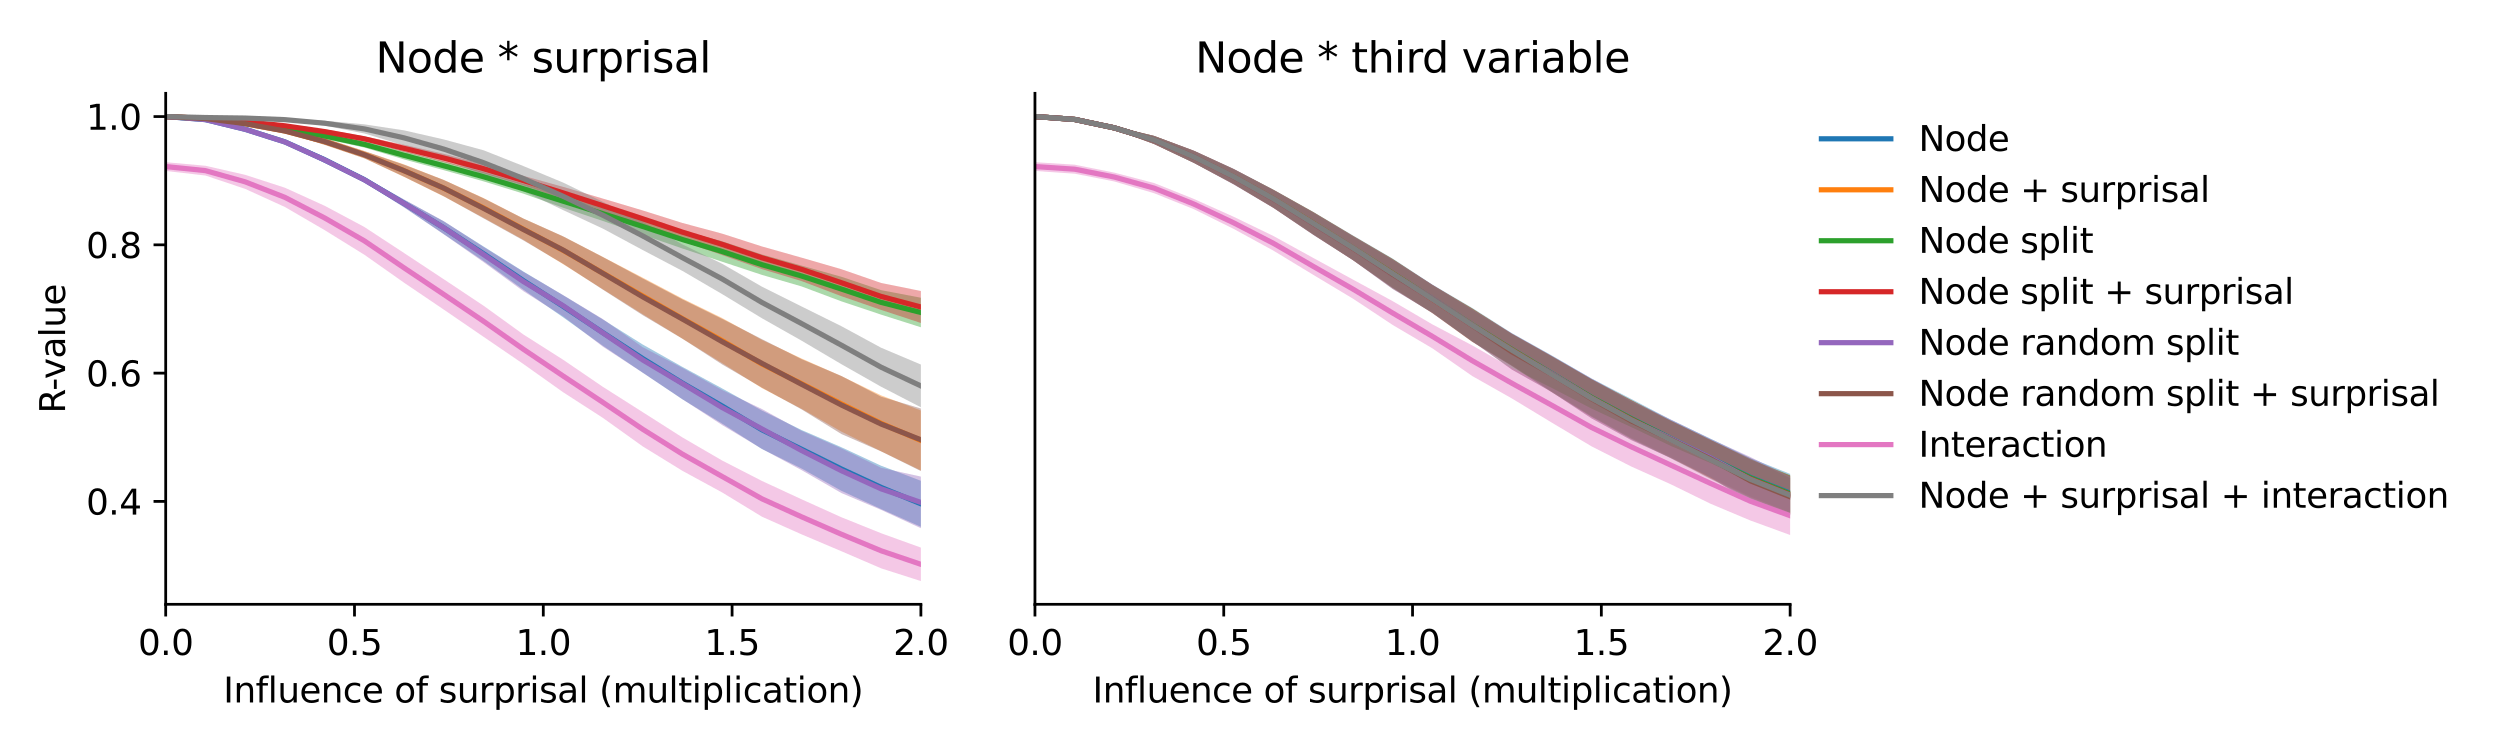 <?xml version="1.0" encoding="utf-8" standalone="no"?>
<!DOCTYPE svg PUBLIC "-//W3C//DTD SVG 1.1//EN"
  "http://www.w3.org/Graphics/SVG/1.1/DTD/svg11.dtd">
<svg xmlns:xlink="http://www.w3.org/1999/xlink" width="720pt" height="216pt" viewBox="0 0 720 216" xmlns="http://www.w3.org/2000/svg" version="1.1">
 <defs>
  <style type="text/css">*{stroke-linejoin: round; stroke-linecap: butt}</style>
 </defs>
 <g id="figure_1">
  <g id="patch_1">
   <path d="M 0 216 
L 720 216 
L 720 0 
L 0 0 
z
" style="fill: #ffffff"/>
  </g>
  <g id="axes_1">
   <g id="patch_2">
    <path d="M 47.72 174.04 
L 265.215 174.04 
L 265.215 26.88 
L 47.72 26.88 
z
" style="fill: #ffffff"/>
   </g>
   <g id="PolyCollection_1">
    <path d="M 47.72 33.569 
L 47.72 33.569 
L 59.167 34.543 
L 70.614 37.606 
L 82.061 41.383 
L 93.508 46.928 
L 104.956 52.469 
L 116.403 59.69 
L 127.85 67.457 
L 139.297 75.2 
L 150.744 83.452 
L 162.191 91.398 
L 173.638 99.589 
L 185.085 107.312 
L 196.532 114.995 
L 207.979 122.006 
L 219.427 129.312 
L 230.874 134.943 
L 242.321 141.349 
L 253.768 146.625 
L 265.215 151.73 
L 265.215 138.465 
L 265.215 138.465 
L 253.768 134.13 
L 242.321 128.805 
L 230.874 123.856 
L 219.427 118.242 
L 207.979 111.866 
L 196.532 105.667 
L 185.085 99.21 
L 173.638 92.024 
L 162.191 85.051 
L 150.744 78.203 
L 139.297 71.009 
L 127.85 63.789 
L 116.403 57.538 
L 104.956 51.048 
L 93.508 45.157 
L 82.061 40.349 
L 70.614 36.86 
L 59.167 34.343 
L 47.72 33.569 
z
" clip-path="url(#pa3be684b20)" style="fill: #1f77b4; fill-opacity: 0.4"/>
   </g>
   <g id="PolyCollection_2">
    <path d="M 47.72 33.569 
L 47.72 33.569 
L 59.167 34.231 
L 70.614 35.873 
L 82.061 38.152 
L 93.508 41.723 
L 104.956 45.599 
L 116.403 50.965 
L 127.85 56.586 
L 139.297 62.752 
L 150.744 69.07 
L 162.191 76.091 
L 173.638 83.325 
L 185.085 90.495 
L 196.532 97.536 
L 207.979 104.594 
L 219.427 111.777 
L 230.874 117.764 
L 242.321 124.302 
L 253.768 129.976 
L 265.215 135.493 
L 265.215 118.219 
L 265.215 118.219 
L 253.768 113.875 
L 242.321 108.323 
L 230.874 103.255 
L 219.427 97.888 
L 207.979 91.595 
L 196.532 85.988 
L 185.085 79.958 
L 173.638 74.011 
L 162.191 68.112 
L 150.744 62.951 
L 139.297 57.056 
L 127.85 51.854 
L 116.403 47.363 
L 104.956 43.503 
L 93.508 39.809 
L 82.061 37.294 
L 70.614 35.349 
L 59.167 34.067 
L 47.72 33.569 
z
" clip-path="url(#pa3be684b20)" style="fill: #ff7f0e; fill-opacity: 0.4"/>
   </g>
   <g id="PolyCollection_3">
    <path d="M 47.72 33.569 
L 47.72 33.569 
L 59.167 34.33 
L 70.614 35.803 
L 82.061 37.498 
L 93.508 40.01 
L 104.956 42.506 
L 116.403 45.929 
L 127.85 49.023 
L 139.297 52.244 
L 150.744 55.773 
L 162.191 59.829 
L 173.638 63.645 
L 185.085 67.623 
L 196.532 71.569 
L 207.979 75.38 
L 219.427 79.167 
L 230.874 82.501 
L 242.321 86.788 
L 253.768 90.62 
L 265.215 94.259 
L 265.215 85.748 
L 265.215 85.748 
L 253.768 83.566 
L 242.321 79.709 
L 230.874 76.5 
L 219.427 73.288 
L 207.979 69.497 
L 196.532 66.411 
L 185.085 62.826 
L 173.638 59.451 
L 162.191 56.062 
L 150.744 52.95 
L 139.297 49.582 
L 127.85 46.487 
L 116.403 43.551 
L 104.956 40.67 
L 93.508 38.333 
L 82.061 36.57 
L 70.614 35.288 
L 59.167 34.175 
L 47.72 33.569 
z
" clip-path="url(#pa3be684b20)" style="fill: #2ca02c; fill-opacity: 0.4"/>
   </g>
   <g id="PolyCollection_4">
    <path d="M 47.72 33.57 
L 47.72 33.57 
L 59.167 34.18 
L 70.614 35.224 
L 82.061 36.525 
L 93.508 38.575 
L 104.956 40.712 
L 116.403 43.766 
L 127.85 46.726 
L 139.297 49.908 
L 150.744 53.369 
L 162.191 57.288 
L 173.638 61.312 
L 185.085 65.405 
L 196.532 69.495 
L 207.979 73.464 
L 219.427 77.509 
L 230.874 80.964 
L 242.321 85.309 
L 253.768 89.261 
L 265.215 93.023 
L 265.215 83.806 
L 265.215 83.806 
L 253.768 81.498 
L 242.321 77.53 
L 230.874 74.21 
L 219.427 70.974 
L 207.979 67.289 
L 196.532 64.212 
L 185.085 60.602 
L 173.638 57.193 
L 162.191 53.821 
L 150.744 50.642 
L 139.297 47.291 
L 127.85 44.314 
L 116.403 41.698 
L 104.956 39.261 
L 93.508 37.232 
L 82.061 35.933 
L 70.614 34.881 
L 59.167 34.056 
L 47.72 33.57 
z
" clip-path="url(#pa3be684b20)" style="fill: #d62728; fill-opacity: 0.4"/>
   </g>
   <g id="PolyCollection_5">
    <path d="M 47.72 33.569 
L 47.72 33.569 
L 59.167 34.545 
L 70.614 37.613 
L 82.061 41.438 
L 93.508 46.931 
L 104.956 52.525 
L 116.403 59.772 
L 127.85 67.504 
L 139.297 75.514 
L 150.744 83.876 
L 162.191 91.108 
L 173.638 99.852 
L 185.085 107.326 
L 196.532 114.974 
L 207.979 122.417 
L 219.427 129.266 
L 230.874 135.412 
L 242.321 141.997 
L 253.768 146.855 
L 265.215 152.135 
L 265.215 137.257 
L 265.215 137.257 
L 253.768 134.737 
L 242.321 129.136 
L 230.874 124.109 
L 219.427 117.799 
L 207.979 112.331 
L 196.532 105.961 
L 185.085 99.982 
L 173.638 91.915 
L 162.191 84.997 
L 150.744 78.308 
L 139.297 71.154 
L 127.85 63.727 
L 116.403 57.47 
L 104.956 51.082 
L 93.508 45.218 
L 82.061 40.342 
L 70.614 36.864 
L 59.167 34.347 
L 47.72 33.569 
z
" clip-path="url(#pa3be684b20)" style="fill: #9467bd; fill-opacity: 0.4"/>
   </g>
   <g id="PolyCollection_6">
    <path d="M 47.72 33.57 
L 47.72 33.57 
L 59.167 34.233 
L 70.614 35.877 
L 82.061 38.156 
L 93.508 41.721 
L 104.956 45.611 
L 116.403 50.91 
L 127.85 56.551 
L 139.297 62.911 
L 150.744 69.244 
L 162.191 75.985 
L 173.638 83.432 
L 185.085 90.762 
L 196.532 97.553 
L 207.979 104.961 
L 219.427 111.64 
L 230.874 117.918 
L 242.321 125.004 
L 253.768 130.01 
L 265.215 135.677 
L 265.215 117.652 
L 265.215 117.652 
L 253.768 114.255 
L 242.321 108.287 
L 230.874 103.457 
L 219.427 97.667 
L 207.979 91.84 
L 196.532 86.222 
L 185.085 80.204 
L 173.638 74.041 
L 162.191 68.075 
L 150.744 62.953 
L 139.297 57.138 
L 127.85 51.853 
L 116.403 47.472 
L 104.956 43.548 
L 93.508 39.815 
L 82.061 37.311 
L 70.614 35.352 
L 59.167 34.069 
L 47.72 33.57 
z
" clip-path="url(#pa3be684b20)" style="fill: #8c564b; fill-opacity: 0.4"/>
   </g>
   <g id="PolyCollection_7">
    <path d="M 47.72 46.704 
L 47.72 49.242 
L 59.167 50.552 
L 70.614 54.401 
L 82.061 59.619 
L 93.508 66.284 
L 104.956 73.381 
L 116.403 81.444 
L 127.85 89.196 
L 139.297 97.029 
L 150.744 104.845 
L 162.191 112.975 
L 173.638 120.36 
L 185.085 128.551 
L 196.532 135.595 
L 207.979 141.826 
L 219.427 148.805 
L 230.874 153.907 
L 242.321 158.757 
L 253.768 163.686 
L 265.215 167.351 
L 265.215 157.709 
L 265.215 157.709 
L 253.768 153.575 
L 242.321 148.969 
L 230.874 143.806 
L 219.427 138.508 
L 207.979 132.632 
L 196.532 125.976 
L 185.085 118.688 
L 173.638 111.417 
L 162.191 103.611 
L 150.744 96.337 
L 139.297 88.068 
L 127.85 80.452 
L 116.403 72.889 
L 104.956 65.385 
L 93.508 59.269 
L 82.061 54.068 
L 70.614 50.354 
L 59.167 47.74 
L 47.72 46.704 
z
" clip-path="url(#pa3be684b20)" style="fill: #e377c2; fill-opacity: 0.4"/>
   </g>
   <g id="PolyCollection_8">
    <path d="M 47.72 33.569 
L 47.72 33.569 
L 59.167 33.883 
L 70.614 34.073 
L 82.061 34.753 
L 93.508 36.188 
L 104.956 38.446 
L 116.403 41.883 
L 127.85 45.726 
L 139.297 50.457 
L 150.744 55.041 
L 162.191 60.518 
L 173.638 65.849 
L 185.085 72.007 
L 196.532 78.023 
L 207.979 84.706 
L 219.427 91.651 
L 230.874 98.128 
L 242.321 104.888 
L 253.768 111.385 
L 265.215 117.301 
L 265.215 104.991 
L 265.215 104.991 
L 253.768 100.151 
L 242.321 93.943 
L 230.874 88.272 
L 219.427 82.557 
L 207.979 75.965 
L 196.532 70.39 
L 185.085 63.86 
L 173.638 58.139 
L 162.191 52.589 
L 150.744 47.832 
L 139.297 43.288 
L 127.85 40.171 
L 116.403 37.55 
L 104.956 35.811 
L 93.508 34.784 
L 82.061 34.172 
L 70.614 33.933 
L 59.167 33.817 
L 47.72 33.569 
z
" clip-path="url(#pa3be684b20)" style="fill: #7f7f7f; fill-opacity: 0.4"/>
   </g>
   <g id="matplotlib.axis_1">
    <g id="xtick_1">
     <g id="line2d_1">
      <defs>
       <path id="mca4eff8424" d="M 0 0 
L 0 3.5 
" style="stroke: #000000; stroke-width: 0.8"/>
      </defs>
      <g>
       <use xlink:href="#mca4eff8424" x="47.72" y="174.04" style="stroke: #000000; stroke-width: 0.8"/>
      </g>
     </g>
     <g id="text_1">
      <!-- 0.0 -->
      <g transform="translate(39.768 188.638)scale(0.1 -0.1)">
       <defs>
        <path id="DejaVuSans-30" d="M 2034 4250 
Q 1547 4250 1301 3770 
Q 1056 3291 1056 2328 
Q 1056 1369 1301 889 
Q 1547 409 2034 409 
Q 2525 409 2770 889 
Q 3016 1369 3016 2328 
Q 3016 3291 2770 3770 
Q 2525 4250 2034 4250 
z
M 2034 4750 
Q 2819 4750 3233 4129 
Q 3647 3509 3647 2328 
Q 3647 1150 3233 529 
Q 2819 -91 2034 -91 
Q 1250 -91 836 529 
Q 422 1150 422 2328 
Q 422 3509 836 4129 
Q 1250 4750 2034 4750 
z
" transform="scale(0.016)"/>
        <path id="DejaVuSans-2e" d="M 684 794 
L 1344 794 
L 1344 0 
L 684 0 
L 684 794 
z
" transform="scale(0.016)"/>
       </defs>
       <use xlink:href="#DejaVuSans-30"/>
       <use xlink:href="#DejaVuSans-2e" x="63.623"/>
       <use xlink:href="#DejaVuSans-30" x="95.41"/>
      </g>
     </g>
    </g>
    <g id="xtick_2">
     <g id="line2d_2">
      <g>
       <use xlink:href="#mca4eff8424" x="102.094" y="174.04" style="stroke: #000000; stroke-width: 0.8"/>
      </g>
     </g>
     <g id="text_2">
      <!-- 0.5 -->
      <g transform="translate(94.142 188.638)scale(0.1 -0.1)">
       <defs>
        <path id="DejaVuSans-35" d="M 691 4666 
L 3169 4666 
L 3169 4134 
L 1269 4134 
L 1269 2991 
Q 1406 3038 1543 3061 
Q 1681 3084 1819 3084 
Q 2600 3084 3056 2656 
Q 3513 2228 3513 1497 
Q 3513 744 3044 326 
Q 2575 -91 1722 -91 
Q 1428 -91 1123 -41 
Q 819 9 494 109 
L 494 744 
Q 775 591 1075 516 
Q 1375 441 1709 441 
Q 2250 441 2565 725 
Q 2881 1009 2881 1497 
Q 2881 1984 2565 2268 
Q 2250 2553 1709 2553 
Q 1456 2553 1204 2497 
Q 953 2441 691 2322 
L 691 4666 
z
" transform="scale(0.016)"/>
       </defs>
       <use xlink:href="#DejaVuSans-30"/>
       <use xlink:href="#DejaVuSans-2e" x="63.623"/>
       <use xlink:href="#DejaVuSans-35" x="95.41"/>
      </g>
     </g>
    </g>
    <g id="xtick_3">
     <g id="line2d_3">
      <g>
       <use xlink:href="#mca4eff8424" x="156.468" y="174.04" style="stroke: #000000; stroke-width: 0.8"/>
      </g>
     </g>
     <g id="text_3">
      <!-- 1.0 -->
      <g transform="translate(148.516 188.638)scale(0.1 -0.1)">
       <defs>
        <path id="DejaVuSans-31" d="M 794 531 
L 1825 531 
L 1825 4091 
L 703 3866 
L 703 4441 
L 1819 4666 
L 2450 4666 
L 2450 531 
L 3481 531 
L 3481 0 
L 794 0 
L 794 531 
z
" transform="scale(0.016)"/>
       </defs>
       <use xlink:href="#DejaVuSans-31"/>
       <use xlink:href="#DejaVuSans-2e" x="63.623"/>
       <use xlink:href="#DejaVuSans-30" x="95.41"/>
      </g>
     </g>
    </g>
    <g id="xtick_4">
     <g id="line2d_4">
      <g>
       <use xlink:href="#mca4eff8424" x="210.841" y="174.04" style="stroke: #000000; stroke-width: 0.8"/>
      </g>
     </g>
     <g id="text_4">
      <!-- 1.5 -->
      <g transform="translate(202.89 188.638)scale(0.1 -0.1)">
       <use xlink:href="#DejaVuSans-31"/>
       <use xlink:href="#DejaVuSans-2e" x="63.623"/>
       <use xlink:href="#DejaVuSans-35" x="95.41"/>
      </g>
     </g>
    </g>
    <g id="xtick_5">
     <g id="line2d_5">
      <g>
       <use xlink:href="#mca4eff8424" x="265.215" y="174.04" style="stroke: #000000; stroke-width: 0.8"/>
      </g>
     </g>
     <g id="text_5">
      <!-- 2.0 -->
      <g transform="translate(257.263 188.638)scale(0.1 -0.1)">
       <defs>
        <path id="DejaVuSans-32" d="M 1228 531 
L 3431 531 
L 3431 0 
L 469 0 
L 469 531 
Q 828 903 1448 1529 
Q 2069 2156 2228 2338 
Q 2531 2678 2651 2914 
Q 2772 3150 2772 3378 
Q 2772 3750 2511 3984 
Q 2250 4219 1831 4219 
Q 1534 4219 1204 4116 
Q 875 4013 500 3803 
L 500 4441 
Q 881 4594 1212 4672 
Q 1544 4750 1819 4750 
Q 2544 4750 2975 4387 
Q 3406 4025 3406 3419 
Q 3406 3131 3298 2873 
Q 3191 2616 2906 2266 
Q 2828 2175 2409 1742 
Q 1991 1309 1228 531 
z
" transform="scale(0.016)"/>
       </defs>
       <use xlink:href="#DejaVuSans-32"/>
       <use xlink:href="#DejaVuSans-2e" x="63.623"/>
       <use xlink:href="#DejaVuSans-30" x="95.41"/>
      </g>
     </g>
    </g>
    <g id="text_6">
     <!-- Influence of surprisal (multiplication) -->
     <g transform="translate(64.321 202.317)scale(0.1 -0.1)">
      <defs>
       <path id="DejaVuSans-49" d="M 628 4666 
L 1259 4666 
L 1259 0 
L 628 0 
L 628 4666 
z
" transform="scale(0.016)"/>
       <path id="DejaVuSans-6e" d="M 3513 2113 
L 3513 0 
L 2938 0 
L 2938 2094 
Q 2938 2591 2744 2837 
Q 2550 3084 2163 3084 
Q 1697 3084 1428 2787 
Q 1159 2491 1159 1978 
L 1159 0 
L 581 0 
L 581 3500 
L 1159 3500 
L 1159 2956 
Q 1366 3272 1645 3428 
Q 1925 3584 2291 3584 
Q 2894 3584 3203 3211 
Q 3513 2838 3513 2113 
z
" transform="scale(0.016)"/>
       <path id="DejaVuSans-66" d="M 2375 4863 
L 2375 4384 
L 1825 4384 
Q 1516 4384 1395 4259 
Q 1275 4134 1275 3809 
L 1275 3500 
L 2222 3500 
L 2222 3053 
L 1275 3053 
L 1275 0 
L 697 0 
L 697 3053 
L 147 3053 
L 147 3500 
L 697 3500 
L 697 3744 
Q 697 4328 969 4595 
Q 1241 4863 1831 4863 
L 2375 4863 
z
" transform="scale(0.016)"/>
       <path id="DejaVuSans-6c" d="M 603 4863 
L 1178 4863 
L 1178 0 
L 603 0 
L 603 4863 
z
" transform="scale(0.016)"/>
       <path id="DejaVuSans-75" d="M 544 1381 
L 544 3500 
L 1119 3500 
L 1119 1403 
Q 1119 906 1312 657 
Q 1506 409 1894 409 
Q 2359 409 2629 706 
Q 2900 1003 2900 1516 
L 2900 3500 
L 3475 3500 
L 3475 0 
L 2900 0 
L 2900 538 
Q 2691 219 2414 64 
Q 2138 -91 1772 -91 
Q 1169 -91 856 284 
Q 544 659 544 1381 
z
M 1991 3584 
L 1991 3584 
z
" transform="scale(0.016)"/>
       <path id="DejaVuSans-65" d="M 3597 1894 
L 3597 1613 
L 953 1613 
Q 991 1019 1311 708 
Q 1631 397 2203 397 
Q 2534 397 2845 478 
Q 3156 559 3463 722 
L 3463 178 
Q 3153 47 2828 -22 
Q 2503 -91 2169 -91 
Q 1331 -91 842 396 
Q 353 884 353 1716 
Q 353 2575 817 3079 
Q 1281 3584 2069 3584 
Q 2775 3584 3186 3129 
Q 3597 2675 3597 1894 
z
M 3022 2063 
Q 3016 2534 2758 2815 
Q 2500 3097 2075 3097 
Q 1594 3097 1305 2825 
Q 1016 2553 972 2059 
L 3022 2063 
z
" transform="scale(0.016)"/>
       <path id="DejaVuSans-63" d="M 3122 3366 
L 3122 2828 
Q 2878 2963 2633 3030 
Q 2388 3097 2138 3097 
Q 1578 3097 1268 2742 
Q 959 2388 959 1747 
Q 959 1106 1268 751 
Q 1578 397 2138 397 
Q 2388 397 2633 464 
Q 2878 531 3122 666 
L 3122 134 
Q 2881 22 2623 -34 
Q 2366 -91 2075 -91 
Q 1284 -91 818 406 
Q 353 903 353 1747 
Q 353 2603 823 3093 
Q 1294 3584 2113 3584 
Q 2378 3584 2631 3529 
Q 2884 3475 3122 3366 
z
" transform="scale(0.016)"/>
       <path id="DejaVuSans-20" transform="scale(0.016)"/>
       <path id="DejaVuSans-6f" d="M 1959 3097 
Q 1497 3097 1228 2736 
Q 959 2375 959 1747 
Q 959 1119 1226 758 
Q 1494 397 1959 397 
Q 2419 397 2687 759 
Q 2956 1122 2956 1747 
Q 2956 2369 2687 2733 
Q 2419 3097 1959 3097 
z
M 1959 3584 
Q 2709 3584 3137 3096 
Q 3566 2609 3566 1747 
Q 3566 888 3137 398 
Q 2709 -91 1959 -91 
Q 1206 -91 779 398 
Q 353 888 353 1747 
Q 353 2609 779 3096 
Q 1206 3584 1959 3584 
z
" transform="scale(0.016)"/>
       <path id="DejaVuSans-73" d="M 2834 3397 
L 2834 2853 
Q 2591 2978 2328 3040 
Q 2066 3103 1784 3103 
Q 1356 3103 1142 2972 
Q 928 2841 928 2578 
Q 928 2378 1081 2264 
Q 1234 2150 1697 2047 
L 1894 2003 
Q 2506 1872 2764 1633 
Q 3022 1394 3022 966 
Q 3022 478 2636 193 
Q 2250 -91 1575 -91 
Q 1294 -91 989 -36 
Q 684 19 347 128 
L 347 722 
Q 666 556 975 473 
Q 1284 391 1588 391 
Q 1994 391 2212 530 
Q 2431 669 2431 922 
Q 2431 1156 2273 1281 
Q 2116 1406 1581 1522 
L 1381 1569 
Q 847 1681 609 1914 
Q 372 2147 372 2553 
Q 372 3047 722 3315 
Q 1072 3584 1716 3584 
Q 2034 3584 2315 3537 
Q 2597 3491 2834 3397 
z
" transform="scale(0.016)"/>
       <path id="DejaVuSans-72" d="M 2631 2963 
Q 2534 3019 2420 3045 
Q 2306 3072 2169 3072 
Q 1681 3072 1420 2755 
Q 1159 2438 1159 1844 
L 1159 0 
L 581 0 
L 581 3500 
L 1159 3500 
L 1159 2956 
Q 1341 3275 1631 3429 
Q 1922 3584 2338 3584 
Q 2397 3584 2469 3576 
Q 2541 3569 2628 3553 
L 2631 2963 
z
" transform="scale(0.016)"/>
       <path id="DejaVuSans-70" d="M 1159 525 
L 1159 -1331 
L 581 -1331 
L 581 3500 
L 1159 3500 
L 1159 2969 
Q 1341 3281 1617 3432 
Q 1894 3584 2278 3584 
Q 2916 3584 3314 3078 
Q 3713 2572 3713 1747 
Q 3713 922 3314 415 
Q 2916 -91 2278 -91 
Q 1894 -91 1617 61 
Q 1341 213 1159 525 
z
M 3116 1747 
Q 3116 2381 2855 2742 
Q 2594 3103 2138 3103 
Q 1681 3103 1420 2742 
Q 1159 2381 1159 1747 
Q 1159 1113 1420 752 
Q 1681 391 2138 391 
Q 2594 391 2855 752 
Q 3116 1113 3116 1747 
z
" transform="scale(0.016)"/>
       <path id="DejaVuSans-69" d="M 603 3500 
L 1178 3500 
L 1178 0 
L 603 0 
L 603 3500 
z
M 603 4863 
L 1178 4863 
L 1178 4134 
L 603 4134 
L 603 4863 
z
" transform="scale(0.016)"/>
       <path id="DejaVuSans-61" d="M 2194 1759 
Q 1497 1759 1228 1600 
Q 959 1441 959 1056 
Q 959 750 1161 570 
Q 1363 391 1709 391 
Q 2188 391 2477 730 
Q 2766 1069 2766 1631 
L 2766 1759 
L 2194 1759 
z
M 3341 1997 
L 3341 0 
L 2766 0 
L 2766 531 
Q 2569 213 2275 61 
Q 1981 -91 1556 -91 
Q 1019 -91 701 211 
Q 384 513 384 1019 
Q 384 1609 779 1909 
Q 1175 2209 1959 2209 
L 2766 2209 
L 2766 2266 
Q 2766 2663 2505 2880 
Q 2244 3097 1772 3097 
Q 1472 3097 1187 3025 
Q 903 2953 641 2809 
L 641 3341 
Q 956 3463 1253 3523 
Q 1550 3584 1831 3584 
Q 2591 3584 2966 3190 
Q 3341 2797 3341 1997 
z
" transform="scale(0.016)"/>
       <path id="DejaVuSans-28" d="M 1984 4856 
Q 1566 4138 1362 3434 
Q 1159 2731 1159 2009 
Q 1159 1288 1364 580 
Q 1569 -128 1984 -844 
L 1484 -844 
Q 1016 -109 783 600 
Q 550 1309 550 2009 
Q 550 2706 781 3412 
Q 1013 4119 1484 4856 
L 1984 4856 
z
" transform="scale(0.016)"/>
       <path id="DejaVuSans-6d" d="M 3328 2828 
Q 3544 3216 3844 3400 
Q 4144 3584 4550 3584 
Q 5097 3584 5394 3201 
Q 5691 2819 5691 2113 
L 5691 0 
L 5113 0 
L 5113 2094 
Q 5113 2597 4934 2840 
Q 4756 3084 4391 3084 
Q 3944 3084 3684 2787 
Q 3425 2491 3425 1978 
L 3425 0 
L 2847 0 
L 2847 2094 
Q 2847 2600 2669 2842 
Q 2491 3084 2119 3084 
Q 1678 3084 1418 2786 
Q 1159 2488 1159 1978 
L 1159 0 
L 581 0 
L 581 3500 
L 1159 3500 
L 1159 2956 
Q 1356 3278 1631 3431 
Q 1906 3584 2284 3584 
Q 2666 3584 2933 3390 
Q 3200 3197 3328 2828 
z
" transform="scale(0.016)"/>
       <path id="DejaVuSans-74" d="M 1172 4494 
L 1172 3500 
L 2356 3500 
L 2356 3053 
L 1172 3053 
L 1172 1153 
Q 1172 725 1289 603 
Q 1406 481 1766 481 
L 2356 481 
L 2356 0 
L 1766 0 
Q 1100 0 847 248 
Q 594 497 594 1153 
L 594 3053 
L 172 3053 
L 172 3500 
L 594 3500 
L 594 4494 
L 1172 4494 
z
" transform="scale(0.016)"/>
       <path id="DejaVuSans-29" d="M 513 4856 
L 1013 4856 
Q 1481 4119 1714 3412 
Q 1947 2706 1947 2009 
Q 1947 1309 1714 600 
Q 1481 -109 1013 -844 
L 513 -844 
Q 928 -128 1133 580 
Q 1338 1288 1338 2009 
Q 1338 2731 1133 3434 
Q 928 4138 513 4856 
z
" transform="scale(0.016)"/>
      </defs>
      <use xlink:href="#DejaVuSans-49"/>
      <use xlink:href="#DejaVuSans-6e" x="29.492"/>
      <use xlink:href="#DejaVuSans-66" x="92.871"/>
      <use xlink:href="#DejaVuSans-6c" x="128.076"/>
      <use xlink:href="#DejaVuSans-75" x="155.859"/>
      <use xlink:href="#DejaVuSans-65" x="219.238"/>
      <use xlink:href="#DejaVuSans-6e" x="280.762"/>
      <use xlink:href="#DejaVuSans-63" x="344.141"/>
      <use xlink:href="#DejaVuSans-65" x="399.121"/>
      <use xlink:href="#DejaVuSans-20" x="460.645"/>
      <use xlink:href="#DejaVuSans-6f" x="492.432"/>
      <use xlink:href="#DejaVuSans-66" x="553.613"/>
      <use xlink:href="#DejaVuSans-20" x="588.818"/>
      <use xlink:href="#DejaVuSans-73" x="620.605"/>
      <use xlink:href="#DejaVuSans-75" x="672.705"/>
      <use xlink:href="#DejaVuSans-72" x="736.084"/>
      <use xlink:href="#DejaVuSans-70" x="777.197"/>
      <use xlink:href="#DejaVuSans-72" x="840.674"/>
      <use xlink:href="#DejaVuSans-69" x="881.787"/>
      <use xlink:href="#DejaVuSans-73" x="909.57"/>
      <use xlink:href="#DejaVuSans-61" x="961.67"/>
      <use xlink:href="#DejaVuSans-6c" x="1022.949"/>
      <use xlink:href="#DejaVuSans-20" x="1050.732"/>
      <use xlink:href="#DejaVuSans-28" x="1082.52"/>
      <use xlink:href="#DejaVuSans-6d" x="1121.533"/>
      <use xlink:href="#DejaVuSans-75" x="1218.945"/>
      <use xlink:href="#DejaVuSans-6c" x="1282.324"/>
      <use xlink:href="#DejaVuSans-74" x="1310.107"/>
      <use xlink:href="#DejaVuSans-69" x="1349.316"/>
      <use xlink:href="#DejaVuSans-70" x="1377.1"/>
      <use xlink:href="#DejaVuSans-6c" x="1440.576"/>
      <use xlink:href="#DejaVuSans-69" x="1468.359"/>
      <use xlink:href="#DejaVuSans-63" x="1496.143"/>
      <use xlink:href="#DejaVuSans-61" x="1551.123"/>
      <use xlink:href="#DejaVuSans-74" x="1612.402"/>
      <use xlink:href="#DejaVuSans-69" x="1651.611"/>
      <use xlink:href="#DejaVuSans-6f" x="1679.395"/>
      <use xlink:href="#DejaVuSans-6e" x="1740.576"/>
      <use xlink:href="#DejaVuSans-29" x="1803.955"/>
     </g>
    </g>
   </g>
   <g id="matplotlib.axis_2">
    <g id="ytick_1">
     <g id="line2d_6">
      <defs>
       <path id="m319da78b69" d="M 0 0 
L -3.5 0 
" style="stroke: #000000; stroke-width: 0.8"/>
      </defs>
      <g>
       <use xlink:href="#m319da78b69" x="47.72" y="144.402" style="stroke: #000000; stroke-width: 0.8"/>
      </g>
     </g>
     <g id="text_7">
      <!-- 0.4 -->
      <g transform="translate(24.817 148.201)scale(0.1 -0.1)">
       <defs>
        <path id="DejaVuSans-34" d="M 2419 4116 
L 825 1625 
L 2419 1625 
L 2419 4116 
z
M 2253 4666 
L 3047 4666 
L 3047 1625 
L 3713 1625 
L 3713 1100 
L 3047 1100 
L 3047 0 
L 2419 0 
L 2419 1100 
L 313 1100 
L 313 1709 
L 2253 4666 
z
" transform="scale(0.016)"/>
       </defs>
       <use xlink:href="#DejaVuSans-30"/>
       <use xlink:href="#DejaVuSans-2e" x="63.623"/>
       <use xlink:href="#DejaVuSans-34" x="95.41"/>
      </g>
     </g>
    </g>
    <g id="ytick_2">
     <g id="line2d_7">
      <g>
       <use xlink:href="#m319da78b69" x="47.72" y="107.457" style="stroke: #000000; stroke-width: 0.8"/>
      </g>
     </g>
     <g id="text_8">
      <!-- 0.6 -->
      <g transform="translate(24.817 111.257)scale(0.1 -0.1)">
       <defs>
        <path id="DejaVuSans-36" d="M 2113 2584 
Q 1688 2584 1439 2293 
Q 1191 2003 1191 1497 
Q 1191 994 1439 701 
Q 1688 409 2113 409 
Q 2538 409 2786 701 
Q 3034 994 3034 1497 
Q 3034 2003 2786 2293 
Q 2538 2584 2113 2584 
z
M 3366 4563 
L 3366 3988 
Q 3128 4100 2886 4159 
Q 2644 4219 2406 4219 
Q 1781 4219 1451 3797 
Q 1122 3375 1075 2522 
Q 1259 2794 1537 2939 
Q 1816 3084 2150 3084 
Q 2853 3084 3261 2657 
Q 3669 2231 3669 1497 
Q 3669 778 3244 343 
Q 2819 -91 2113 -91 
Q 1303 -91 875 529 
Q 447 1150 447 2328 
Q 447 3434 972 4092 
Q 1497 4750 2381 4750 
Q 2619 4750 2861 4703 
Q 3103 4656 3366 4563 
z
" transform="scale(0.016)"/>
       </defs>
       <use xlink:href="#DejaVuSans-30"/>
       <use xlink:href="#DejaVuSans-2e" x="63.623"/>
       <use xlink:href="#DejaVuSans-36" x="95.41"/>
      </g>
     </g>
    </g>
    <g id="ytick_3">
     <g id="line2d_8">
      <g>
       <use xlink:href="#m319da78b69" x="47.72" y="70.513" style="stroke: #000000; stroke-width: 0.8"/>
      </g>
     </g>
     <g id="text_9">
      <!-- 0.8 -->
      <g transform="translate(24.817 74.312)scale(0.1 -0.1)">
       <defs>
        <path id="DejaVuSans-38" d="M 2034 2216 
Q 1584 2216 1326 1975 
Q 1069 1734 1069 1313 
Q 1069 891 1326 650 
Q 1584 409 2034 409 
Q 2484 409 2743 651 
Q 3003 894 3003 1313 
Q 3003 1734 2745 1975 
Q 2488 2216 2034 2216 
z
M 1403 2484 
Q 997 2584 770 2862 
Q 544 3141 544 3541 
Q 544 4100 942 4425 
Q 1341 4750 2034 4750 
Q 2731 4750 3128 4425 
Q 3525 4100 3525 3541 
Q 3525 3141 3298 2862 
Q 3072 2584 2669 2484 
Q 3125 2378 3379 2068 
Q 3634 1759 3634 1313 
Q 3634 634 3220 271 
Q 2806 -91 2034 -91 
Q 1263 -91 848 271 
Q 434 634 434 1313 
Q 434 1759 690 2068 
Q 947 2378 1403 2484 
z
M 1172 3481 
Q 1172 3119 1398 2916 
Q 1625 2713 2034 2713 
Q 2441 2713 2670 2916 
Q 2900 3119 2900 3481 
Q 2900 3844 2670 4047 
Q 2441 4250 2034 4250 
Q 1625 4250 1398 4047 
Q 1172 3844 1172 3481 
z
" transform="scale(0.016)"/>
       </defs>
       <use xlink:href="#DejaVuSans-30"/>
       <use xlink:href="#DejaVuSans-2e" x="63.623"/>
       <use xlink:href="#DejaVuSans-38" x="95.41"/>
      </g>
     </g>
    </g>
    <g id="ytick_4">
     <g id="line2d_9">
      <g>
       <use xlink:href="#m319da78b69" x="47.72" y="33.569" style="stroke: #000000; stroke-width: 0.8"/>
      </g>
     </g>
     <g id="text_10">
      <!-- 1.0 -->
      <g transform="translate(24.817 37.368)scale(0.1 -0.1)">
       <use xlink:href="#DejaVuSans-31"/>
       <use xlink:href="#DejaVuSans-2e" x="63.623"/>
       <use xlink:href="#DejaVuSans-30" x="95.41"/>
      </g>
     </g>
    </g>
    <g id="text_11">
     <!-- R-value -->
     <g transform="translate(18.737 119.065)rotate(-90)scale(0.1 -0.1)">
      <defs>
       <path id="DejaVuSans-52" d="M 2841 2188 
Q 3044 2119 3236 1894 
Q 3428 1669 3622 1275 
L 4263 0 
L 3584 0 
L 2988 1197 
Q 2756 1666 2539 1819 
Q 2322 1972 1947 1972 
L 1259 1972 
L 1259 0 
L 628 0 
L 628 4666 
L 2053 4666 
Q 2853 4666 3247 4331 
Q 3641 3997 3641 3322 
Q 3641 2881 3436 2590 
Q 3231 2300 2841 2188 
z
M 1259 4147 
L 1259 2491 
L 2053 2491 
Q 2509 2491 2742 2702 
Q 2975 2913 2975 3322 
Q 2975 3731 2742 3939 
Q 2509 4147 2053 4147 
L 1259 4147 
z
" transform="scale(0.016)"/>
       <path id="DejaVuSans-2d" d="M 313 2009 
L 1997 2009 
L 1997 1497 
L 313 1497 
L 313 2009 
z
" transform="scale(0.016)"/>
       <path id="DejaVuSans-76" d="M 191 3500 
L 800 3500 
L 1894 563 
L 2988 3500 
L 3597 3500 
L 2284 0 
L 1503 0 
L 191 3500 
z
" transform="scale(0.016)"/>
      </defs>
      <use xlink:href="#DejaVuSans-52"/>
      <use xlink:href="#DejaVuSans-2d" x="65.482"/>
      <use xlink:href="#DejaVuSans-76" x="98.941"/>
      <use xlink:href="#DejaVuSans-61" x="158.121"/>
      <use xlink:href="#DejaVuSans-6c" x="219.4"/>
      <use xlink:href="#DejaVuSans-75" x="247.184"/>
      <use xlink:href="#DejaVuSans-65" x="310.562"/>
     </g>
    </g>
   </g>
   <g id="line2d_10">
    <path d="M 47.72 33.569 
L 59.167 34.443 
L 70.614 37.233 
L 82.061 40.866 
L 93.508 46.042 
L 104.956 51.759 
L 116.403 58.614 
L 127.85 65.623 
L 139.297 73.104 
L 150.744 80.828 
L 162.191 88.225 
L 173.638 95.806 
L 185.085 103.261 
L 196.532 110.331 
L 207.979 116.936 
L 219.427 123.777 
L 230.874 129.4 
L 242.321 135.077 
L 253.768 140.378 
L 265.215 145.098 
" clip-path="url(#pa3be684b20)" style="fill: none; stroke: #1f77b4; stroke-width: 1.5; stroke-linecap: square"/>
   </g>
   <g id="line2d_11">
    <path d="M 47.72 33.569 
L 59.167 34.149 
L 70.614 35.611 
L 82.061 37.723 
L 93.508 40.766 
L 104.956 44.551 
L 116.403 49.164 
L 127.85 54.22 
L 139.297 59.904 
L 150.744 66.01 
L 162.191 72.102 
L 173.638 78.668 
L 185.085 85.226 
L 196.532 91.762 
L 207.979 98.095 
L 219.427 104.833 
L 230.874 110.51 
L 242.321 116.312 
L 253.768 121.926 
L 265.215 126.856 
" clip-path="url(#pa3be684b20)" style="fill: none; stroke: #ff7f0e; stroke-width: 1.5; stroke-linecap: square"/>
   </g>
   <g id="line2d_12">
    <path d="M 47.72 33.569 
L 59.167 34.253 
L 70.614 35.546 
L 82.061 37.034 
L 93.508 39.171 
L 104.956 41.588 
L 116.403 44.74 
L 127.85 47.755 
L 139.297 50.913 
L 150.744 54.361 
L 162.191 57.945 
L 173.638 61.548 
L 185.085 65.224 
L 196.532 68.99 
L 207.979 72.438 
L 219.427 76.228 
L 230.874 79.5 
L 242.321 83.249 
L 253.768 87.093 
L 265.215 90.003 
" clip-path="url(#pa3be684b20)" style="fill: none; stroke: #2ca02c; stroke-width: 1.5; stroke-linecap: square"/>
   </g>
   <g id="line2d_13">
    <path d="M 47.72 33.57 
L 59.167 34.118 
L 70.614 35.053 
L 82.061 36.229 
L 93.508 37.903 
L 104.956 39.986 
L 116.403 42.732 
L 127.85 45.52 
L 139.297 48.599 
L 150.744 52.005 
L 162.191 55.555 
L 173.638 59.252 
L 185.085 63.004 
L 196.532 66.854 
L 207.979 70.376 
L 219.427 74.241 
L 230.874 77.587 
L 242.321 81.419 
L 253.768 85.38 
L 265.215 88.415 
" clip-path="url(#pa3be684b20)" style="fill: none; stroke: #d62728; stroke-width: 1.5; stroke-linecap: square"/>
   </g>
   <g id="line2d_14">
    <path d="M 47.72 33.569 
L 59.167 34.446 
L 70.614 37.239 
L 82.061 40.89 
L 93.508 46.074 
L 104.956 51.804 
L 116.403 58.621 
L 127.85 65.616 
L 139.297 73.334 
L 150.744 81.092 
L 162.191 88.053 
L 173.638 95.884 
L 185.085 103.654 
L 196.532 110.467 
L 207.979 117.374 
L 219.427 123.533 
L 230.874 129.761 
L 242.321 135.567 
L 253.768 140.796 
L 265.215 144.696 
" clip-path="url(#pa3be684b20)" style="fill: none; stroke: #9467bd; stroke-width: 1.5; stroke-linecap: square"/>
   </g>
   <g id="line2d_15">
    <path d="M 47.72 33.57 
L 59.167 34.151 
L 70.614 35.615 
L 82.061 37.733 
L 93.508 40.768 
L 104.956 44.58 
L 116.403 49.191 
L 127.85 54.202 
L 139.297 60.025 
L 150.744 66.098 
L 162.191 72.03 
L 173.638 78.736 
L 185.085 85.483 
L 196.532 91.887 
L 207.979 98.4 
L 219.427 104.653 
L 230.874 110.687 
L 242.321 116.645 
L 253.768 122.132 
L 265.215 126.665 
" clip-path="url(#pa3be684b20)" style="fill: none; stroke: #8c564b; stroke-width: 1.5; stroke-linecap: square"/>
   </g>
   <g id="line2d_16">
    <path d="M 47.72 47.973 
L 59.167 49.146 
L 70.614 52.377 
L 82.061 56.844 
L 93.508 62.777 
L 104.956 69.383 
L 116.403 77.166 
L 127.85 84.824 
L 139.297 92.549 
L 150.744 100.591 
L 162.191 108.293 
L 173.638 115.888 
L 185.085 123.62 
L 196.532 130.785 
L 207.979 137.229 
L 219.427 143.656 
L 230.874 148.856 
L 242.321 153.863 
L 253.768 158.631 
L 265.215 162.53 
" clip-path="url(#pa3be684b20)" style="fill: none; stroke: #e377c2; stroke-width: 1.5; stroke-linecap: square"/>
   </g>
   <g id="line2d_17">
    <path d="M 47.72 33.569 
L 59.167 33.85 
L 70.614 34.003 
L 82.061 34.462 
L 93.508 35.486 
L 104.956 37.129 
L 116.403 39.716 
L 127.85 42.949 
L 139.297 46.872 
L 150.744 51.437 
L 162.191 56.553 
L 173.638 61.994 
L 185.085 67.933 
L 196.532 74.207 
L 207.979 80.336 
L 219.427 87.104 
L 230.874 93.2 
L 242.321 99.415 
L 253.768 105.768 
L 265.215 111.146 
" clip-path="url(#pa3be684b20)" style="fill: none; stroke: #7f7f7f; stroke-width: 1.5; stroke-linecap: square"/>
   </g>
   <g id="patch_3">
    <path d="M 47.72 174.04 
L 47.72 26.88 
" style="fill: none; stroke: #000000; stroke-width: 0.8; stroke-linejoin: miter; stroke-linecap: square"/>
   </g>
   <g id="patch_4">
    <path d="M 47.72 174.04 
L 265.215 174.04 
" style="fill: none; stroke: #000000; stroke-width: 0.8; stroke-linejoin: miter; stroke-linecap: square"/>
   </g>
   <g id="text_12">
    <!-- Node * surprisal -->
    <g transform="translate(108.186 20.88)scale(0.12 -0.12)">
     <defs>
      <path id="DejaVuSans-4e" d="M 628 4666 
L 1478 4666 
L 3547 763 
L 3547 4666 
L 4159 4666 
L 4159 0 
L 3309 0 
L 1241 3903 
L 1241 0 
L 628 0 
L 628 4666 
z
" transform="scale(0.016)"/>
      <path id="DejaVuSans-64" d="M 2906 2969 
L 2906 4863 
L 3481 4863 
L 3481 0 
L 2906 0 
L 2906 525 
Q 2725 213 2448 61 
Q 2172 -91 1784 -91 
Q 1150 -91 751 415 
Q 353 922 353 1747 
Q 353 2572 751 3078 
Q 1150 3584 1784 3584 
Q 2172 3584 2448 3432 
Q 2725 3281 2906 2969 
z
M 947 1747 
Q 947 1113 1208 752 
Q 1469 391 1925 391 
Q 2381 391 2643 752 
Q 2906 1113 2906 1747 
Q 2906 2381 2643 2742 
Q 2381 3103 1925 3103 
Q 1469 3103 1208 2742 
Q 947 2381 947 1747 
z
" transform="scale(0.016)"/>
      <path id="DejaVuSans-2a" d="M 3009 3897 
L 1888 3291 
L 3009 2681 
L 2828 2375 
L 1778 3009 
L 1778 1831 
L 1422 1831 
L 1422 3009 
L 372 2375 
L 191 2681 
L 1313 3291 
L 191 3897 
L 372 4206 
L 1422 3572 
L 1422 4750 
L 1778 4750 
L 1778 3572 
L 2828 4206 
L 3009 3897 
z
" transform="scale(0.016)"/>
     </defs>
     <use xlink:href="#DejaVuSans-4e"/>
     <use xlink:href="#DejaVuSans-6f" x="74.805"/>
     <use xlink:href="#DejaVuSans-64" x="135.986"/>
     <use xlink:href="#DejaVuSans-65" x="199.463"/>
     <use xlink:href="#DejaVuSans-20" x="260.986"/>
     <use xlink:href="#DejaVuSans-2a" x="292.773"/>
     <use xlink:href="#DejaVuSans-20" x="342.773"/>
     <use xlink:href="#DejaVuSans-73" x="374.561"/>
     <use xlink:href="#DejaVuSans-75" x="426.66"/>
     <use xlink:href="#DejaVuSans-72" x="490.039"/>
     <use xlink:href="#DejaVuSans-70" x="531.152"/>
     <use xlink:href="#DejaVuSans-72" x="594.629"/>
     <use xlink:href="#DejaVuSans-69" x="635.742"/>
     <use xlink:href="#DejaVuSans-73" x="663.525"/>
     <use xlink:href="#DejaVuSans-61" x="715.625"/>
     <use xlink:href="#DejaVuSans-6c" x="776.904"/>
    </g>
   </g>
  </g>
  <g id="axes_2">
   <g id="patch_5">
    <path d="M 298.065 174.04 
L 515.56 174.04 
L 515.56 26.88 
L 298.065 26.88 
z
" style="fill: #ffffff"/>
   </g>
   <g id="PolyCollection_9">
    <path d="M 298.065 33.569 
L 298.065 33.569 
L 309.512 34.589 
L 320.959 37.268 
L 332.406 41.463 
L 343.853 46.887 
L 355.301 52.974 
L 366.748 59.781 
L 378.195 67.462 
L 389.642 74.847 
L 401.089 82.858 
L 412.536 90.052 
L 423.983 98.326 
L 435.43 105.278 
L 446.877 112.737 
L 458.324 119.855 
L 469.772 126.191 
L 481.219 131.717 
L 492.666 137.543 
L 504.113 143.068 
L 515.56 147.596 
L 515.56 136.486 
L 515.56 136.486 
L 504.113 131.933 
L 492.666 126.361 
L 481.219 120.891 
L 469.772 114.89 
L 458.324 108.995 
L 446.877 102.356 
L 435.43 95.957 
L 423.983 88.681 
L 412.536 81.971 
L 401.089 74.473 
L 389.642 67.807 
L 378.195 61.01 
L 366.748 54.616 
L 355.301 48.685 
L 343.853 43.445 
L 332.406 39.145 
L 320.959 36.401 
L 309.512 34.211 
L 298.065 33.569 
z
" clip-path="url(#p00d45e6980)" style="fill: #1f77b4; fill-opacity: 0.4"/>
   </g>
   <g id="PolyCollection_10">
    <path d="M 298.065 33.569 
L 298.065 33.569 
L 309.512 34.591 
L 320.959 37.269 
L 332.406 41.469 
L 343.853 46.892 
L 355.301 52.975 
L 366.748 59.794 
L 378.195 67.464 
L 389.642 74.843 
L 401.089 82.845 
L 412.536 90.073 
L 423.983 98.315 
L 435.43 105.286 
L 446.877 112.759 
L 458.324 119.852 
L 469.772 126.234 
L 481.219 131.785 
L 492.666 137.687 
L 504.113 143.271 
L 515.56 147.807 
L 515.56 136.92 
L 515.56 136.92 
L 504.113 132.375 
L 492.666 126.75 
L 481.219 121.262 
L 469.772 115.223 
L 458.324 109.25 
L 446.877 102.58 
L 435.43 96.135 
L 423.983 88.824 
L 412.536 82.064 
L 401.089 74.584 
L 389.642 67.883 
L 378.195 61.043 
L 366.748 54.634 
L 355.301 48.7 
L 343.853 43.44 
L 332.406 39.147 
L 320.959 36.399 
L 309.512 34.213 
L 298.065 33.569 
z
" clip-path="url(#p00d45e6980)" style="fill: #ff7f0e; fill-opacity: 0.4"/>
   </g>
   <g id="PolyCollection_11">
    <path d="M 298.065 33.569 
L 298.065 33.569 
L 309.512 34.587 
L 320.959 37.265 
L 332.406 41.458 
L 343.853 46.869 
L 355.301 52.949 
L 366.748 59.752 
L 378.195 67.446 
L 389.642 74.827 
L 401.089 82.822 
L 412.536 90.021 
L 423.983 98.282 
L 435.43 105.199 
L 446.877 112.677 
L 458.324 119.743 
L 469.772 126.001 
L 481.219 131.557 
L 492.666 137.449 
L 504.113 142.972 
L 515.56 147.615 
L 515.56 136.858 
L 515.56 136.858 
L 504.113 132.279 
L 492.666 126.647 
L 481.219 121.15 
L 469.772 115.209 
L 458.324 109.193 
L 446.877 102.576 
L 435.43 96.157 
L 423.983 88.865 
L 412.536 82.149 
L 401.089 74.628 
L 389.642 67.983 
L 378.195 61.128 
L 366.748 54.743 
L 355.301 48.786 
L 343.853 43.493 
L 332.406 39.181 
L 320.959 36.422 
L 309.512 34.215 
L 298.065 33.569 
z
" clip-path="url(#p00d45e6980)" style="fill: #2ca02c; fill-opacity: 0.4"/>
   </g>
   <g id="PolyCollection_12">
    <path d="M 298.065 33.57 
L 298.065 33.57 
L 309.512 34.592 
L 320.959 37.273 
L 332.406 41.482 
L 343.853 46.894 
L 355.301 52.983 
L 366.748 59.807 
L 378.195 67.509 
L 389.642 74.906 
L 401.089 82.914 
L 412.536 90.189 
L 423.983 98.445 
L 435.43 105.4 
L 446.877 112.912 
L 458.324 120 
L 469.772 126.302 
L 481.219 131.888 
L 492.666 137.827 
L 504.113 143.369 
L 515.56 148.049 
L 515.56 136.997 
L 515.56 136.997 
L 504.113 132.46 
L 492.666 126.769 
L 481.219 121.295 
L 469.772 115.283 
L 458.324 109.289 
L 446.877 102.637 
L 435.43 96.189 
L 423.983 88.896 
L 412.536 82.155 
L 401.089 74.679 
L 389.642 68.013 
L 378.195 61.142 
L 366.748 54.744 
L 355.301 48.795 
L 343.853 43.494 
L 332.406 39.191 
L 320.959 36.428 
L 309.512 34.218 
L 298.065 33.57 
z
" clip-path="url(#p00d45e6980)" style="fill: #d62728; fill-opacity: 0.4"/>
   </g>
   <g id="PolyCollection_13">
    <path d="M 298.065 33.569 
L 298.065 33.569 
L 309.512 34.588 
L 320.959 37.265 
L 332.406 41.493 
L 343.853 46.927 
L 355.301 53.129 
L 366.748 59.873 
L 378.195 67.619 
L 389.642 74.919 
L 401.089 83.236 
L 412.536 90.072 
L 423.983 98.236 
L 435.43 106.446 
L 446.877 112.872 
L 458.324 120.467 
L 469.772 126.709 
L 481.219 131.864 
L 492.666 137.35 
L 504.113 144.706 
L 515.56 148.232 
L 515.56 137.33 
L 515.56 137.33 
L 504.113 131.619 
L 492.666 126.428 
L 481.219 120.846 
L 469.772 115.371 
L 458.324 108.981 
L 446.877 102.45 
L 435.43 96.021 
L 423.983 89.075 
L 412.536 81.984 
L 401.089 74.756 
L 389.642 67.981 
L 378.195 61.191 
L 366.748 54.702 
L 355.301 48.64 
L 343.853 43.392 
L 332.406 39.156 
L 320.959 36.39 
L 309.512 34.213 
L 298.065 33.569 
z
" clip-path="url(#p00d45e6980)" style="fill: #9467bd; fill-opacity: 0.4"/>
   </g>
   <g id="PolyCollection_14">
    <path d="M 298.065 33.57 
L 298.065 33.57 
L 309.512 34.591 
L 320.959 37.266 
L 332.406 41.499 
L 343.853 46.936 
L 355.301 53.121 
L 366.748 59.891 
L 378.195 67.621 
L 389.642 74.916 
L 401.089 83.222 
L 412.536 90.098 
L 423.983 98.232 
L 435.43 106.46 
L 446.877 112.896 
L 458.324 120.474 
L 469.772 126.757 
L 481.219 131.933 
L 492.666 137.502 
L 504.113 144.937 
L 515.56 148.442 
L 515.56 137.732 
L 515.56 137.732 
L 504.113 132.021 
L 492.666 126.811 
L 481.219 121.221 
L 469.772 115.691 
L 458.324 109.229 
L 446.877 102.687 
L 435.43 96.224 
L 423.983 89.22 
L 412.536 82.08 
L 401.089 74.868 
L 389.642 68.079 
L 378.195 61.229 
L 366.748 54.725 
L 355.301 48.66 
L 343.853 43.389 
L 332.406 39.159 
L 320.959 36.389 
L 309.512 34.215 
L 298.065 33.57 
z
" clip-path="url(#p00d45e6980)" style="fill: #8c564b; fill-opacity: 0.4"/>
   </g>
   <g id="PolyCollection_15">
    <path d="M 298.065 46.704 
L 298.065 49.242 
L 309.512 50.028 
L 320.959 52.272 
L 332.406 55.657 
L 343.853 60.262 
L 355.301 65.929 
L 366.748 72.188 
L 378.195 79.139 
L 389.642 86.007 
L 401.089 93.59 
L 412.536 100.333 
L 423.983 108.287 
L 435.43 114.763 
L 446.877 121.694 
L 458.324 128.531 
L 469.772 134.344 
L 481.219 139.492 
L 492.666 145.096 
L 504.113 149.906 
L 515.56 154.083 
L 515.56 142.972 
L 515.56 142.972 
L 504.113 138.82 
L 492.666 133.384 
L 481.219 128.448 
L 469.772 123.008 
L 458.324 117.66 
L 446.877 111.705 
L 435.43 106.005 
L 423.983 99.465 
L 412.536 93.433 
L 401.089 86.727 
L 389.642 80.514 
L 378.195 74.272 
L 366.748 67.975 
L 355.301 62.434 
L 343.853 57.297 
L 332.406 52.719 
L 320.959 49.728 
L 309.512 47.426 
L 298.065 46.704 
z
" clip-path="url(#p00d45e6980)" style="fill: #e377c2; fill-opacity: 0.4"/>
   </g>
   <g id="PolyCollection_16">
    <path d="M 298.065 33.569 
L 298.065 33.569 
L 309.512 34.59 
L 320.959 37.271 
L 332.406 41.472 
L 343.853 46.909 
L 355.301 53.001 
L 366.748 59.829 
L 378.195 67.536 
L 389.642 74.909 
L 401.089 82.954 
L 412.536 90.209 
L 423.983 98.432 
L 435.43 105.444 
L 446.877 112.947 
L 458.324 120.019 
L 469.772 126.441 
L 481.219 132.028 
L 492.666 137.984 
L 504.113 143.604 
L 515.56 148.212 
L 515.56 137.018 
L 515.56 137.018 
L 504.113 132.49 
L 492.666 126.878 
L 481.219 121.396 
L 469.772 115.365 
L 458.324 109.347 
L 446.877 102.71 
L 435.43 96.23 
L 423.983 88.901 
L 412.536 82.111 
L 401.089 74.629 
L 389.642 67.931 
L 378.195 61.077 
L 366.748 54.677 
L 355.301 48.746 
L 343.853 43.474 
L 332.406 39.161 
L 320.959 36.408 
L 309.512 34.216 
L 298.065 33.569 
z
" clip-path="url(#p00d45e6980)" style="fill: #7f7f7f; fill-opacity: 0.4"/>
   </g>
   <g id="matplotlib.axis_3">
    <g id="xtick_6">
     <g id="line2d_18">
      <g>
       <use xlink:href="#mca4eff8424" x="298.065" y="174.04" style="stroke: #000000; stroke-width: 0.8"/>
      </g>
     </g>
     <g id="text_13">
      <!-- 0.0 -->
      <g transform="translate(290.113 188.638)scale(0.1 -0.1)">
       <use xlink:href="#DejaVuSans-30"/>
       <use xlink:href="#DejaVuSans-2e" x="63.623"/>
       <use xlink:href="#DejaVuSans-30" x="95.41"/>
      </g>
     </g>
    </g>
    <g id="xtick_7">
     <g id="line2d_19">
      <g>
       <use xlink:href="#mca4eff8424" x="352.439" y="174.04" style="stroke: #000000; stroke-width: 0.8"/>
      </g>
     </g>
     <g id="text_14">
      <!-- 0.5 -->
      <g transform="translate(344.487 188.638)scale(0.1 -0.1)">
       <use xlink:href="#DejaVuSans-30"/>
       <use xlink:href="#DejaVuSans-2e" x="63.623"/>
       <use xlink:href="#DejaVuSans-35" x="95.41"/>
      </g>
     </g>
    </g>
    <g id="xtick_8">
     <g id="line2d_20">
      <g>
       <use xlink:href="#mca4eff8424" x="406.812" y="174.04" style="stroke: #000000; stroke-width: 0.8"/>
      </g>
     </g>
     <g id="text_15">
      <!-- 1.0 -->
      <g transform="translate(398.861 188.638)scale(0.1 -0.1)">
       <use xlink:href="#DejaVuSans-31"/>
       <use xlink:href="#DejaVuSans-2e" x="63.623"/>
       <use xlink:href="#DejaVuSans-30" x="95.41"/>
      </g>
     </g>
    </g>
    <g id="xtick_9">
     <g id="line2d_21">
      <g>
       <use xlink:href="#mca4eff8424" x="461.186" y="174.04" style="stroke: #000000; stroke-width: 0.8"/>
      </g>
     </g>
     <g id="text_16">
      <!-- 1.5 -->
      <g transform="translate(453.235 188.638)scale(0.1 -0.1)">
       <use xlink:href="#DejaVuSans-31"/>
       <use xlink:href="#DejaVuSans-2e" x="63.623"/>
       <use xlink:href="#DejaVuSans-35" x="95.41"/>
      </g>
     </g>
    </g>
    <g id="xtick_10">
     <g id="line2d_22">
      <g>
       <use xlink:href="#mca4eff8424" x="515.56" y="174.04" style="stroke: #000000; stroke-width: 0.8"/>
      </g>
     </g>
     <g id="text_17">
      <!-- 2.0 -->
      <g transform="translate(507.608 188.638)scale(0.1 -0.1)">
       <use xlink:href="#DejaVuSans-32"/>
       <use xlink:href="#DejaVuSans-2e" x="63.623"/>
       <use xlink:href="#DejaVuSans-30" x="95.41"/>
      </g>
     </g>
    </g>
    <g id="text_18">
     <!-- Influence of surprisal (multiplication) -->
     <g transform="translate(314.666 202.317)scale(0.1 -0.1)">
      <use xlink:href="#DejaVuSans-49"/>
      <use xlink:href="#DejaVuSans-6e" x="29.492"/>
      <use xlink:href="#DejaVuSans-66" x="92.871"/>
      <use xlink:href="#DejaVuSans-6c" x="128.076"/>
      <use xlink:href="#DejaVuSans-75" x="155.859"/>
      <use xlink:href="#DejaVuSans-65" x="219.238"/>
      <use xlink:href="#DejaVuSans-6e" x="280.762"/>
      <use xlink:href="#DejaVuSans-63" x="344.141"/>
      <use xlink:href="#DejaVuSans-65" x="399.121"/>
      <use xlink:href="#DejaVuSans-20" x="460.645"/>
      <use xlink:href="#DejaVuSans-6f" x="492.432"/>
      <use xlink:href="#DejaVuSans-66" x="553.613"/>
      <use xlink:href="#DejaVuSans-20" x="588.818"/>
      <use xlink:href="#DejaVuSans-73" x="620.605"/>
      <use xlink:href="#DejaVuSans-75" x="672.705"/>
      <use xlink:href="#DejaVuSans-72" x="736.084"/>
      <use xlink:href="#DejaVuSans-70" x="777.197"/>
      <use xlink:href="#DejaVuSans-72" x="840.674"/>
      <use xlink:href="#DejaVuSans-69" x="881.787"/>
      <use xlink:href="#DejaVuSans-73" x="909.57"/>
      <use xlink:href="#DejaVuSans-61" x="961.67"/>
      <use xlink:href="#DejaVuSans-6c" x="1022.949"/>
      <use xlink:href="#DejaVuSans-20" x="1050.732"/>
      <use xlink:href="#DejaVuSans-28" x="1082.52"/>
      <use xlink:href="#DejaVuSans-6d" x="1121.533"/>
      <use xlink:href="#DejaVuSans-75" x="1218.945"/>
      <use xlink:href="#DejaVuSans-6c" x="1282.324"/>
      <use xlink:href="#DejaVuSans-74" x="1310.107"/>
      <use xlink:href="#DejaVuSans-69" x="1349.316"/>
      <use xlink:href="#DejaVuSans-70" x="1377.1"/>
      <use xlink:href="#DejaVuSans-6c" x="1440.576"/>
      <use xlink:href="#DejaVuSans-69" x="1468.359"/>
      <use xlink:href="#DejaVuSans-63" x="1496.143"/>
      <use xlink:href="#DejaVuSans-61" x="1551.123"/>
      <use xlink:href="#DejaVuSans-74" x="1612.402"/>
      <use xlink:href="#DejaVuSans-69" x="1651.611"/>
      <use xlink:href="#DejaVuSans-6f" x="1679.395"/>
      <use xlink:href="#DejaVuSans-6e" x="1740.576"/>
      <use xlink:href="#DejaVuSans-29" x="1803.955"/>
     </g>
    </g>
   </g>
   <g id="line2d_23">
    <path d="M 298.065 33.569 
L 309.512 34.4 
L 320.959 36.835 
L 332.406 40.304 
L 343.853 45.166 
L 355.301 50.829 
L 366.748 57.198 
L 378.195 64.236 
L 389.642 71.327 
L 401.089 78.666 
L 412.536 86.011 
L 423.983 93.503 
L 435.43 100.618 
L 446.877 107.547 
L 458.324 114.425 
L 469.772 120.541 
L 481.219 126.304 
L 492.666 131.952 
L 504.113 137.5 
L 515.56 142.041 
" clip-path="url(#p00d45e6980)" style="fill: none; stroke: #1f77b4; stroke-width: 1.5; stroke-linecap: square"/>
   </g>
   <g id="line2d_24">
    <path d="M 298.065 33.569 
L 309.512 34.402 
L 320.959 36.834 
L 332.406 40.308 
L 343.853 45.166 
L 355.301 50.837 
L 366.748 57.214 
L 378.195 64.254 
L 389.642 71.363 
L 401.089 78.714 
L 412.536 86.069 
L 423.983 93.569 
L 435.43 100.711 
L 446.877 107.67 
L 458.324 114.551 
L 469.772 120.728 
L 481.219 126.524 
L 492.666 132.218 
L 504.113 137.823 
L 515.56 142.363 
" clip-path="url(#p00d45e6980)" style="fill: none; stroke: #ff7f0e; stroke-width: 1.5; stroke-linecap: square"/>
   </g>
   <g id="line2d_25">
    <path d="M 298.065 33.569 
L 309.512 34.401 
L 320.959 36.843 
L 332.406 40.32 
L 343.853 45.181 
L 355.301 50.867 
L 366.748 57.247 
L 378.195 64.287 
L 389.642 71.405 
L 401.089 78.725 
L 412.536 86.085 
L 423.983 93.573 
L 435.43 100.678 
L 446.877 107.627 
L 458.324 114.468 
L 469.772 120.605 
L 481.219 126.354 
L 492.666 132.048 
L 504.113 137.625 
L 515.56 142.237 
" clip-path="url(#p00d45e6980)" style="fill: none; stroke: #2ca02c; stroke-width: 1.5; stroke-linecap: square"/>
   </g>
   <g id="line2d_26">
    <path d="M 298.065 33.57 
L 309.512 34.405 
L 320.959 36.85 
L 332.406 40.336 
L 343.853 45.194 
L 355.301 50.889 
L 366.748 57.276 
L 378.195 64.325 
L 389.642 71.46 
L 401.089 78.796 
L 412.536 86.172 
L 423.983 93.67 
L 435.43 100.794 
L 446.877 107.775 
L 458.324 114.644 
L 469.772 120.792 
L 481.219 126.591 
L 492.666 132.298 
L 504.113 137.914 
L 515.56 142.523 
" clip-path="url(#p00d45e6980)" style="fill: none; stroke: #d62728; stroke-width: 1.5; stroke-linecap: square"/>
   </g>
   <g id="line2d_27">
    <path d="M 298.065 33.569 
L 309.512 34.401 
L 320.959 36.828 
L 332.406 40.324 
L 343.853 45.16 
L 355.301 50.885 
L 366.748 57.288 
L 378.195 64.405 
L 389.642 71.45 
L 401.089 78.996 
L 412.536 86.028 
L 423.983 93.655 
L 435.43 101.233 
L 446.877 107.661 
L 458.324 114.724 
L 469.772 121.04 
L 481.219 126.355 
L 492.666 131.889 
L 504.113 138.163 
L 515.56 142.781 
" clip-path="url(#p00d45e6980)" style="fill: none; stroke: #9467bd; stroke-width: 1.5; stroke-linecap: square"/>
   </g>
   <g id="line2d_28">
    <path d="M 298.065 33.57 
L 309.512 34.403 
L 320.959 36.828 
L 332.406 40.329 
L 343.853 45.163 
L 355.301 50.891 
L 366.748 57.308 
L 378.195 64.425 
L 389.642 71.498 
L 401.089 79.045 
L 412.536 86.089 
L 423.983 93.726 
L 435.43 101.342 
L 446.877 107.791 
L 458.324 114.851 
L 469.772 121.224 
L 481.219 126.577 
L 492.666 132.157 
L 504.113 138.479 
L 515.56 143.087 
" clip-path="url(#p00d45e6980)" style="fill: none; stroke: #8c564b; stroke-width: 1.5; stroke-linecap: square"/>
   </g>
   <g id="line2d_29">
    <path d="M 298.065 47.973 
L 309.512 48.727 
L 320.959 51 
L 332.406 54.188 
L 343.853 58.78 
L 355.301 64.182 
L 366.748 70.082 
L 378.195 76.705 
L 389.642 83.26 
L 401.089 90.158 
L 412.536 96.883 
L 423.983 103.876 
L 435.43 110.384 
L 446.877 116.699 
L 458.324 123.096 
L 469.772 128.676 
L 481.219 133.97 
L 492.666 139.24 
L 504.113 144.363 
L 515.56 148.527 
" clip-path="url(#p00d45e6980)" style="fill: none; stroke: #e377c2; stroke-width: 1.5; stroke-linecap: square"/>
   </g>
   <g id="line2d_30">
    <path d="M 298.065 33.569 
L 309.512 34.403 
L 320.959 36.84 
L 332.406 40.316 
L 343.853 45.192 
L 355.301 50.873 
L 366.748 57.253 
L 378.195 64.307 
L 389.642 71.42 
L 401.089 78.792 
L 412.536 86.16 
L 423.983 93.666 
L 435.43 100.837 
L 446.877 107.828 
L 458.324 114.683 
L 469.772 120.903 
L 481.219 126.712 
L 492.666 132.431 
L 504.113 138.047 
L 515.56 142.615 
" clip-path="url(#p00d45e6980)" style="fill: none; stroke: #7f7f7f; stroke-width: 1.5; stroke-linecap: square"/>
   </g>
   <g id="patch_6">
    <path d="M 298.065 174.04 
L 298.065 26.88 
" style="fill: none; stroke: #000000; stroke-width: 0.8; stroke-linejoin: miter; stroke-linecap: square"/>
   </g>
   <g id="patch_7">
    <path d="M 298.065 174.04 
L 515.56 174.04 
" style="fill: none; stroke: #000000; stroke-width: 0.8; stroke-linejoin: miter; stroke-linecap: square"/>
   </g>
   <g id="text_19">
    <!-- Node * third variable -->
    <g transform="translate(344.233 20.88)scale(0.12 -0.12)">
     <defs>
      <path id="DejaVuSans-68" d="M 3513 2113 
L 3513 0 
L 2938 0 
L 2938 2094 
Q 2938 2591 2744 2837 
Q 2550 3084 2163 3084 
Q 1697 3084 1428 2787 
Q 1159 2491 1159 1978 
L 1159 0 
L 581 0 
L 581 4863 
L 1159 4863 
L 1159 2956 
Q 1366 3272 1645 3428 
Q 1925 3584 2291 3584 
Q 2894 3584 3203 3211 
Q 3513 2838 3513 2113 
z
" transform="scale(0.016)"/>
      <path id="DejaVuSans-62" d="M 3116 1747 
Q 3116 2381 2855 2742 
Q 2594 3103 2138 3103 
Q 1681 3103 1420 2742 
Q 1159 2381 1159 1747 
Q 1159 1113 1420 752 
Q 1681 391 2138 391 
Q 2594 391 2855 752 
Q 3116 1113 3116 1747 
z
M 1159 2969 
Q 1341 3281 1617 3432 
Q 1894 3584 2278 3584 
Q 2916 3584 3314 3078 
Q 3713 2572 3713 1747 
Q 3713 922 3314 415 
Q 2916 -91 2278 -91 
Q 1894 -91 1617 61 
Q 1341 213 1159 525 
L 1159 0 
L 581 0 
L 581 4863 
L 1159 4863 
L 1159 2969 
z
" transform="scale(0.016)"/>
     </defs>
     <use xlink:href="#DejaVuSans-4e"/>
     <use xlink:href="#DejaVuSans-6f" x="74.805"/>
     <use xlink:href="#DejaVuSans-64" x="135.986"/>
     <use xlink:href="#DejaVuSans-65" x="199.463"/>
     <use xlink:href="#DejaVuSans-20" x="260.986"/>
     <use xlink:href="#DejaVuSans-2a" x="292.773"/>
     <use xlink:href="#DejaVuSans-20" x="342.773"/>
     <use xlink:href="#DejaVuSans-74" x="374.561"/>
     <use xlink:href="#DejaVuSans-68" x="413.77"/>
     <use xlink:href="#DejaVuSans-69" x="477.148"/>
     <use xlink:href="#DejaVuSans-72" x="504.932"/>
     <use xlink:href="#DejaVuSans-64" x="544.295"/>
     <use xlink:href="#DejaVuSans-20" x="607.771"/>
     <use xlink:href="#DejaVuSans-76" x="639.559"/>
     <use xlink:href="#DejaVuSans-61" x="698.738"/>
     <use xlink:href="#DejaVuSans-72" x="760.018"/>
     <use xlink:href="#DejaVuSans-69" x="801.131"/>
     <use xlink:href="#DejaVuSans-61" x="828.914"/>
     <use xlink:href="#DejaVuSans-62" x="890.193"/>
     <use xlink:href="#DejaVuSans-6c" x="953.67"/>
     <use xlink:href="#DejaVuSans-65" x="981.453"/>
    </g>
   </g>
   <g id="legend_1">
    <g id="line2d_31">
     <path d="M 524.56 39.978 
L 534.56 39.978 
L 544.56 39.978 
" style="fill: none; stroke: #1f77b4; stroke-width: 1.5; stroke-linecap: square"/>
    </g>
    <g id="text_20">
     <!-- Node -->
     <g transform="translate(552.56 43.478)scale(0.1 -0.1)">
      <use xlink:href="#DejaVuSans-4e"/>
      <use xlink:href="#DejaVuSans-6f" x="74.805"/>
      <use xlink:href="#DejaVuSans-64" x="135.986"/>
      <use xlink:href="#DejaVuSans-65" x="199.463"/>
     </g>
    </g>
    <g id="line2d_32">
     <path d="M 524.56 54.657 
L 534.56 54.657 
L 544.56 54.657 
" style="fill: none; stroke: #ff7f0e; stroke-width: 1.5; stroke-linecap: square"/>
    </g>
    <g id="text_21">
     <!-- Node + surprisal -->
     <g transform="translate(552.56 58.157)scale(0.1 -0.1)">
      <defs>
       <path id="DejaVuSans-2b" d="M 2944 4013 
L 2944 2272 
L 4684 2272 
L 4684 1741 
L 2944 1741 
L 2944 0 
L 2419 0 
L 2419 1741 
L 678 1741 
L 678 2272 
L 2419 2272 
L 2419 4013 
L 2944 4013 
z
" transform="scale(0.016)"/>
      </defs>
      <use xlink:href="#DejaVuSans-4e"/>
      <use xlink:href="#DejaVuSans-6f" x="74.805"/>
      <use xlink:href="#DejaVuSans-64" x="135.986"/>
      <use xlink:href="#DejaVuSans-65" x="199.463"/>
      <use xlink:href="#DejaVuSans-20" x="260.986"/>
      <use xlink:href="#DejaVuSans-2b" x="292.773"/>
      <use xlink:href="#DejaVuSans-20" x="376.562"/>
      <use xlink:href="#DejaVuSans-73" x="408.35"/>
      <use xlink:href="#DejaVuSans-75" x="460.449"/>
      <use xlink:href="#DejaVuSans-72" x="523.828"/>
      <use xlink:href="#DejaVuSans-70" x="564.941"/>
      <use xlink:href="#DejaVuSans-72" x="628.418"/>
      <use xlink:href="#DejaVuSans-69" x="669.531"/>
      <use xlink:href="#DejaVuSans-73" x="697.314"/>
      <use xlink:href="#DejaVuSans-61" x="749.414"/>
      <use xlink:href="#DejaVuSans-6c" x="810.693"/>
     </g>
    </g>
    <g id="line2d_33">
     <path d="M 524.56 69.335 
L 534.56 69.335 
L 544.56 69.335 
" style="fill: none; stroke: #2ca02c; stroke-width: 1.5; stroke-linecap: square"/>
    </g>
    <g id="text_22">
     <!-- Node split -->
     <g transform="translate(552.56 72.835)scale(0.1 -0.1)">
      <use xlink:href="#DejaVuSans-4e"/>
      <use xlink:href="#DejaVuSans-6f" x="74.805"/>
      <use xlink:href="#DejaVuSans-64" x="135.986"/>
      <use xlink:href="#DejaVuSans-65" x="199.463"/>
      <use xlink:href="#DejaVuSans-20" x="260.986"/>
      <use xlink:href="#DejaVuSans-73" x="292.773"/>
      <use xlink:href="#DejaVuSans-70" x="344.873"/>
      <use xlink:href="#DejaVuSans-6c" x="408.35"/>
      <use xlink:href="#DejaVuSans-69" x="436.133"/>
      <use xlink:href="#DejaVuSans-74" x="463.916"/>
     </g>
    </g>
    <g id="line2d_34">
     <path d="M 524.56 84.013 
L 534.56 84.013 
L 544.56 84.013 
" style="fill: none; stroke: #d62728; stroke-width: 1.5; stroke-linecap: square"/>
    </g>
    <g id="text_23">
     <!-- Node split + surprisal -->
     <g transform="translate(552.56 87.513)scale(0.1 -0.1)">
      <use xlink:href="#DejaVuSans-4e"/>
      <use xlink:href="#DejaVuSans-6f" x="74.805"/>
      <use xlink:href="#DejaVuSans-64" x="135.986"/>
      <use xlink:href="#DejaVuSans-65" x="199.463"/>
      <use xlink:href="#DejaVuSans-20" x="260.986"/>
      <use xlink:href="#DejaVuSans-73" x="292.773"/>
      <use xlink:href="#DejaVuSans-70" x="344.873"/>
      <use xlink:href="#DejaVuSans-6c" x="408.35"/>
      <use xlink:href="#DejaVuSans-69" x="436.133"/>
      <use xlink:href="#DejaVuSans-74" x="463.916"/>
      <use xlink:href="#DejaVuSans-20" x="503.125"/>
      <use xlink:href="#DejaVuSans-2b" x="534.912"/>
      <use xlink:href="#DejaVuSans-20" x="618.701"/>
      <use xlink:href="#DejaVuSans-73" x="650.488"/>
      <use xlink:href="#DejaVuSans-75" x="702.588"/>
      <use xlink:href="#DejaVuSans-72" x="765.967"/>
      <use xlink:href="#DejaVuSans-70" x="807.08"/>
      <use xlink:href="#DejaVuSans-72" x="870.557"/>
      <use xlink:href="#DejaVuSans-69" x="911.67"/>
      <use xlink:href="#DejaVuSans-73" x="939.453"/>
      <use xlink:href="#DejaVuSans-61" x="991.553"/>
      <use xlink:href="#DejaVuSans-6c" x="1052.832"/>
     </g>
    </g>
    <g id="line2d_35">
     <path d="M 524.56 98.691 
L 534.56 98.691 
L 544.56 98.691 
" style="fill: none; stroke: #9467bd; stroke-width: 1.5; stroke-linecap: square"/>
    </g>
    <g id="text_24">
     <!-- Node random split -->
     <g transform="translate(552.56 102.191)scale(0.1 -0.1)">
      <use xlink:href="#DejaVuSans-4e"/>
      <use xlink:href="#DejaVuSans-6f" x="74.805"/>
      <use xlink:href="#DejaVuSans-64" x="135.986"/>
      <use xlink:href="#DejaVuSans-65" x="199.463"/>
      <use xlink:href="#DejaVuSans-20" x="260.986"/>
      <use xlink:href="#DejaVuSans-72" x="292.773"/>
      <use xlink:href="#DejaVuSans-61" x="333.887"/>
      <use xlink:href="#DejaVuSans-6e" x="395.166"/>
      <use xlink:href="#DejaVuSans-64" x="458.545"/>
      <use xlink:href="#DejaVuSans-6f" x="522.021"/>
      <use xlink:href="#DejaVuSans-6d" x="583.203"/>
      <use xlink:href="#DejaVuSans-20" x="680.615"/>
      <use xlink:href="#DejaVuSans-73" x="712.402"/>
      <use xlink:href="#DejaVuSans-70" x="764.502"/>
      <use xlink:href="#DejaVuSans-6c" x="827.979"/>
      <use xlink:href="#DejaVuSans-69" x="855.762"/>
      <use xlink:href="#DejaVuSans-74" x="883.545"/>
     </g>
    </g>
    <g id="line2d_36">
     <path d="M 524.56 113.369 
L 534.56 113.369 
L 544.56 113.369 
" style="fill: none; stroke: #8c564b; stroke-width: 1.5; stroke-linecap: square"/>
    </g>
    <g id="text_25">
     <!-- Node random split + surprisal -->
     <g transform="translate(552.56 116.869)scale(0.1 -0.1)">
      <use xlink:href="#DejaVuSans-4e"/>
      <use xlink:href="#DejaVuSans-6f" x="74.805"/>
      <use xlink:href="#DejaVuSans-64" x="135.986"/>
      <use xlink:href="#DejaVuSans-65" x="199.463"/>
      <use xlink:href="#DejaVuSans-20" x="260.986"/>
      <use xlink:href="#DejaVuSans-72" x="292.773"/>
      <use xlink:href="#DejaVuSans-61" x="333.887"/>
      <use xlink:href="#DejaVuSans-6e" x="395.166"/>
      <use xlink:href="#DejaVuSans-64" x="458.545"/>
      <use xlink:href="#DejaVuSans-6f" x="522.021"/>
      <use xlink:href="#DejaVuSans-6d" x="583.203"/>
      <use xlink:href="#DejaVuSans-20" x="680.615"/>
      <use xlink:href="#DejaVuSans-73" x="712.402"/>
      <use xlink:href="#DejaVuSans-70" x="764.502"/>
      <use xlink:href="#DejaVuSans-6c" x="827.979"/>
      <use xlink:href="#DejaVuSans-69" x="855.762"/>
      <use xlink:href="#DejaVuSans-74" x="883.545"/>
      <use xlink:href="#DejaVuSans-20" x="922.754"/>
      <use xlink:href="#DejaVuSans-2b" x="954.541"/>
      <use xlink:href="#DejaVuSans-20" x="1038.33"/>
      <use xlink:href="#DejaVuSans-73" x="1070.117"/>
      <use xlink:href="#DejaVuSans-75" x="1122.217"/>
      <use xlink:href="#DejaVuSans-72" x="1185.596"/>
      <use xlink:href="#DejaVuSans-70" x="1226.709"/>
      <use xlink:href="#DejaVuSans-72" x="1290.186"/>
      <use xlink:href="#DejaVuSans-69" x="1331.299"/>
      <use xlink:href="#DejaVuSans-73" x="1359.082"/>
      <use xlink:href="#DejaVuSans-61" x="1411.182"/>
      <use xlink:href="#DejaVuSans-6c" x="1472.461"/>
     </g>
    </g>
    <g id="line2d_37">
     <path d="M 524.56 128.047 
L 534.56 128.047 
L 544.56 128.047 
" style="fill: none; stroke: #e377c2; stroke-width: 1.5; stroke-linecap: square"/>
    </g>
    <g id="text_26">
     <!-- Interaction -->
     <g transform="translate(552.56 131.547)scale(0.1 -0.1)">
      <use xlink:href="#DejaVuSans-49"/>
      <use xlink:href="#DejaVuSans-6e" x="29.492"/>
      <use xlink:href="#DejaVuSans-74" x="92.871"/>
      <use xlink:href="#DejaVuSans-65" x="132.08"/>
      <use xlink:href="#DejaVuSans-72" x="193.604"/>
      <use xlink:href="#DejaVuSans-61" x="234.717"/>
      <use xlink:href="#DejaVuSans-63" x="295.996"/>
      <use xlink:href="#DejaVuSans-74" x="350.977"/>
      <use xlink:href="#DejaVuSans-69" x="390.186"/>
      <use xlink:href="#DejaVuSans-6f" x="417.969"/>
      <use xlink:href="#DejaVuSans-6e" x="479.15"/>
     </g>
    </g>
    <g id="line2d_38">
     <path d="M 524.56 142.725 
L 534.56 142.725 
L 544.56 142.725 
" style="fill: none; stroke: #7f7f7f; stroke-width: 1.5; stroke-linecap: square"/>
    </g>
    <g id="text_27">
     <!-- Node + surprisal + interaction -->
     <g transform="translate(552.56 146.225)scale(0.1 -0.1)">
      <use xlink:href="#DejaVuSans-4e"/>
      <use xlink:href="#DejaVuSans-6f" x="74.805"/>
      <use xlink:href="#DejaVuSans-64" x="135.986"/>
      <use xlink:href="#DejaVuSans-65" x="199.463"/>
      <use xlink:href="#DejaVuSans-20" x="260.986"/>
      <use xlink:href="#DejaVuSans-2b" x="292.773"/>
      <use xlink:href="#DejaVuSans-20" x="376.562"/>
      <use xlink:href="#DejaVuSans-73" x="408.35"/>
      <use xlink:href="#DejaVuSans-75" x="460.449"/>
      <use xlink:href="#DejaVuSans-72" x="523.828"/>
      <use xlink:href="#DejaVuSans-70" x="564.941"/>
      <use xlink:href="#DejaVuSans-72" x="628.418"/>
      <use xlink:href="#DejaVuSans-69" x="669.531"/>
      <use xlink:href="#DejaVuSans-73" x="697.314"/>
      <use xlink:href="#DejaVuSans-61" x="749.414"/>
      <use xlink:href="#DejaVuSans-6c" x="810.693"/>
      <use xlink:href="#DejaVuSans-20" x="838.477"/>
      <use xlink:href="#DejaVuSans-2b" x="870.264"/>
      <use xlink:href="#DejaVuSans-20" x="954.053"/>
      <use xlink:href="#DejaVuSans-69" x="985.84"/>
      <use xlink:href="#DejaVuSans-6e" x="1013.623"/>
      <use xlink:href="#DejaVuSans-74" x="1077.002"/>
      <use xlink:href="#DejaVuSans-65" x="1116.211"/>
      <use xlink:href="#DejaVuSans-72" x="1177.734"/>
      <use xlink:href="#DejaVuSans-61" x="1218.848"/>
      <use xlink:href="#DejaVuSans-63" x="1280.127"/>
      <use xlink:href="#DejaVuSans-74" x="1335.107"/>
      <use xlink:href="#DejaVuSans-69" x="1374.316"/>
      <use xlink:href="#DejaVuSans-6f" x="1402.1"/>
      <use xlink:href="#DejaVuSans-6e" x="1463.281"/>
     </g>
    </g>
   </g>
  </g>
 </g>
 <defs>
  <clipPath id="pa3be684b20">
   <rect x="47.72" y="26.88" width="217.495" height="147.16"/>
  </clipPath>
  <clipPath id="p00d45e6980">
   <rect x="298.065" y="26.88" width="217.495" height="147.16"/>
  </clipPath>
 </defs>
</svg>
